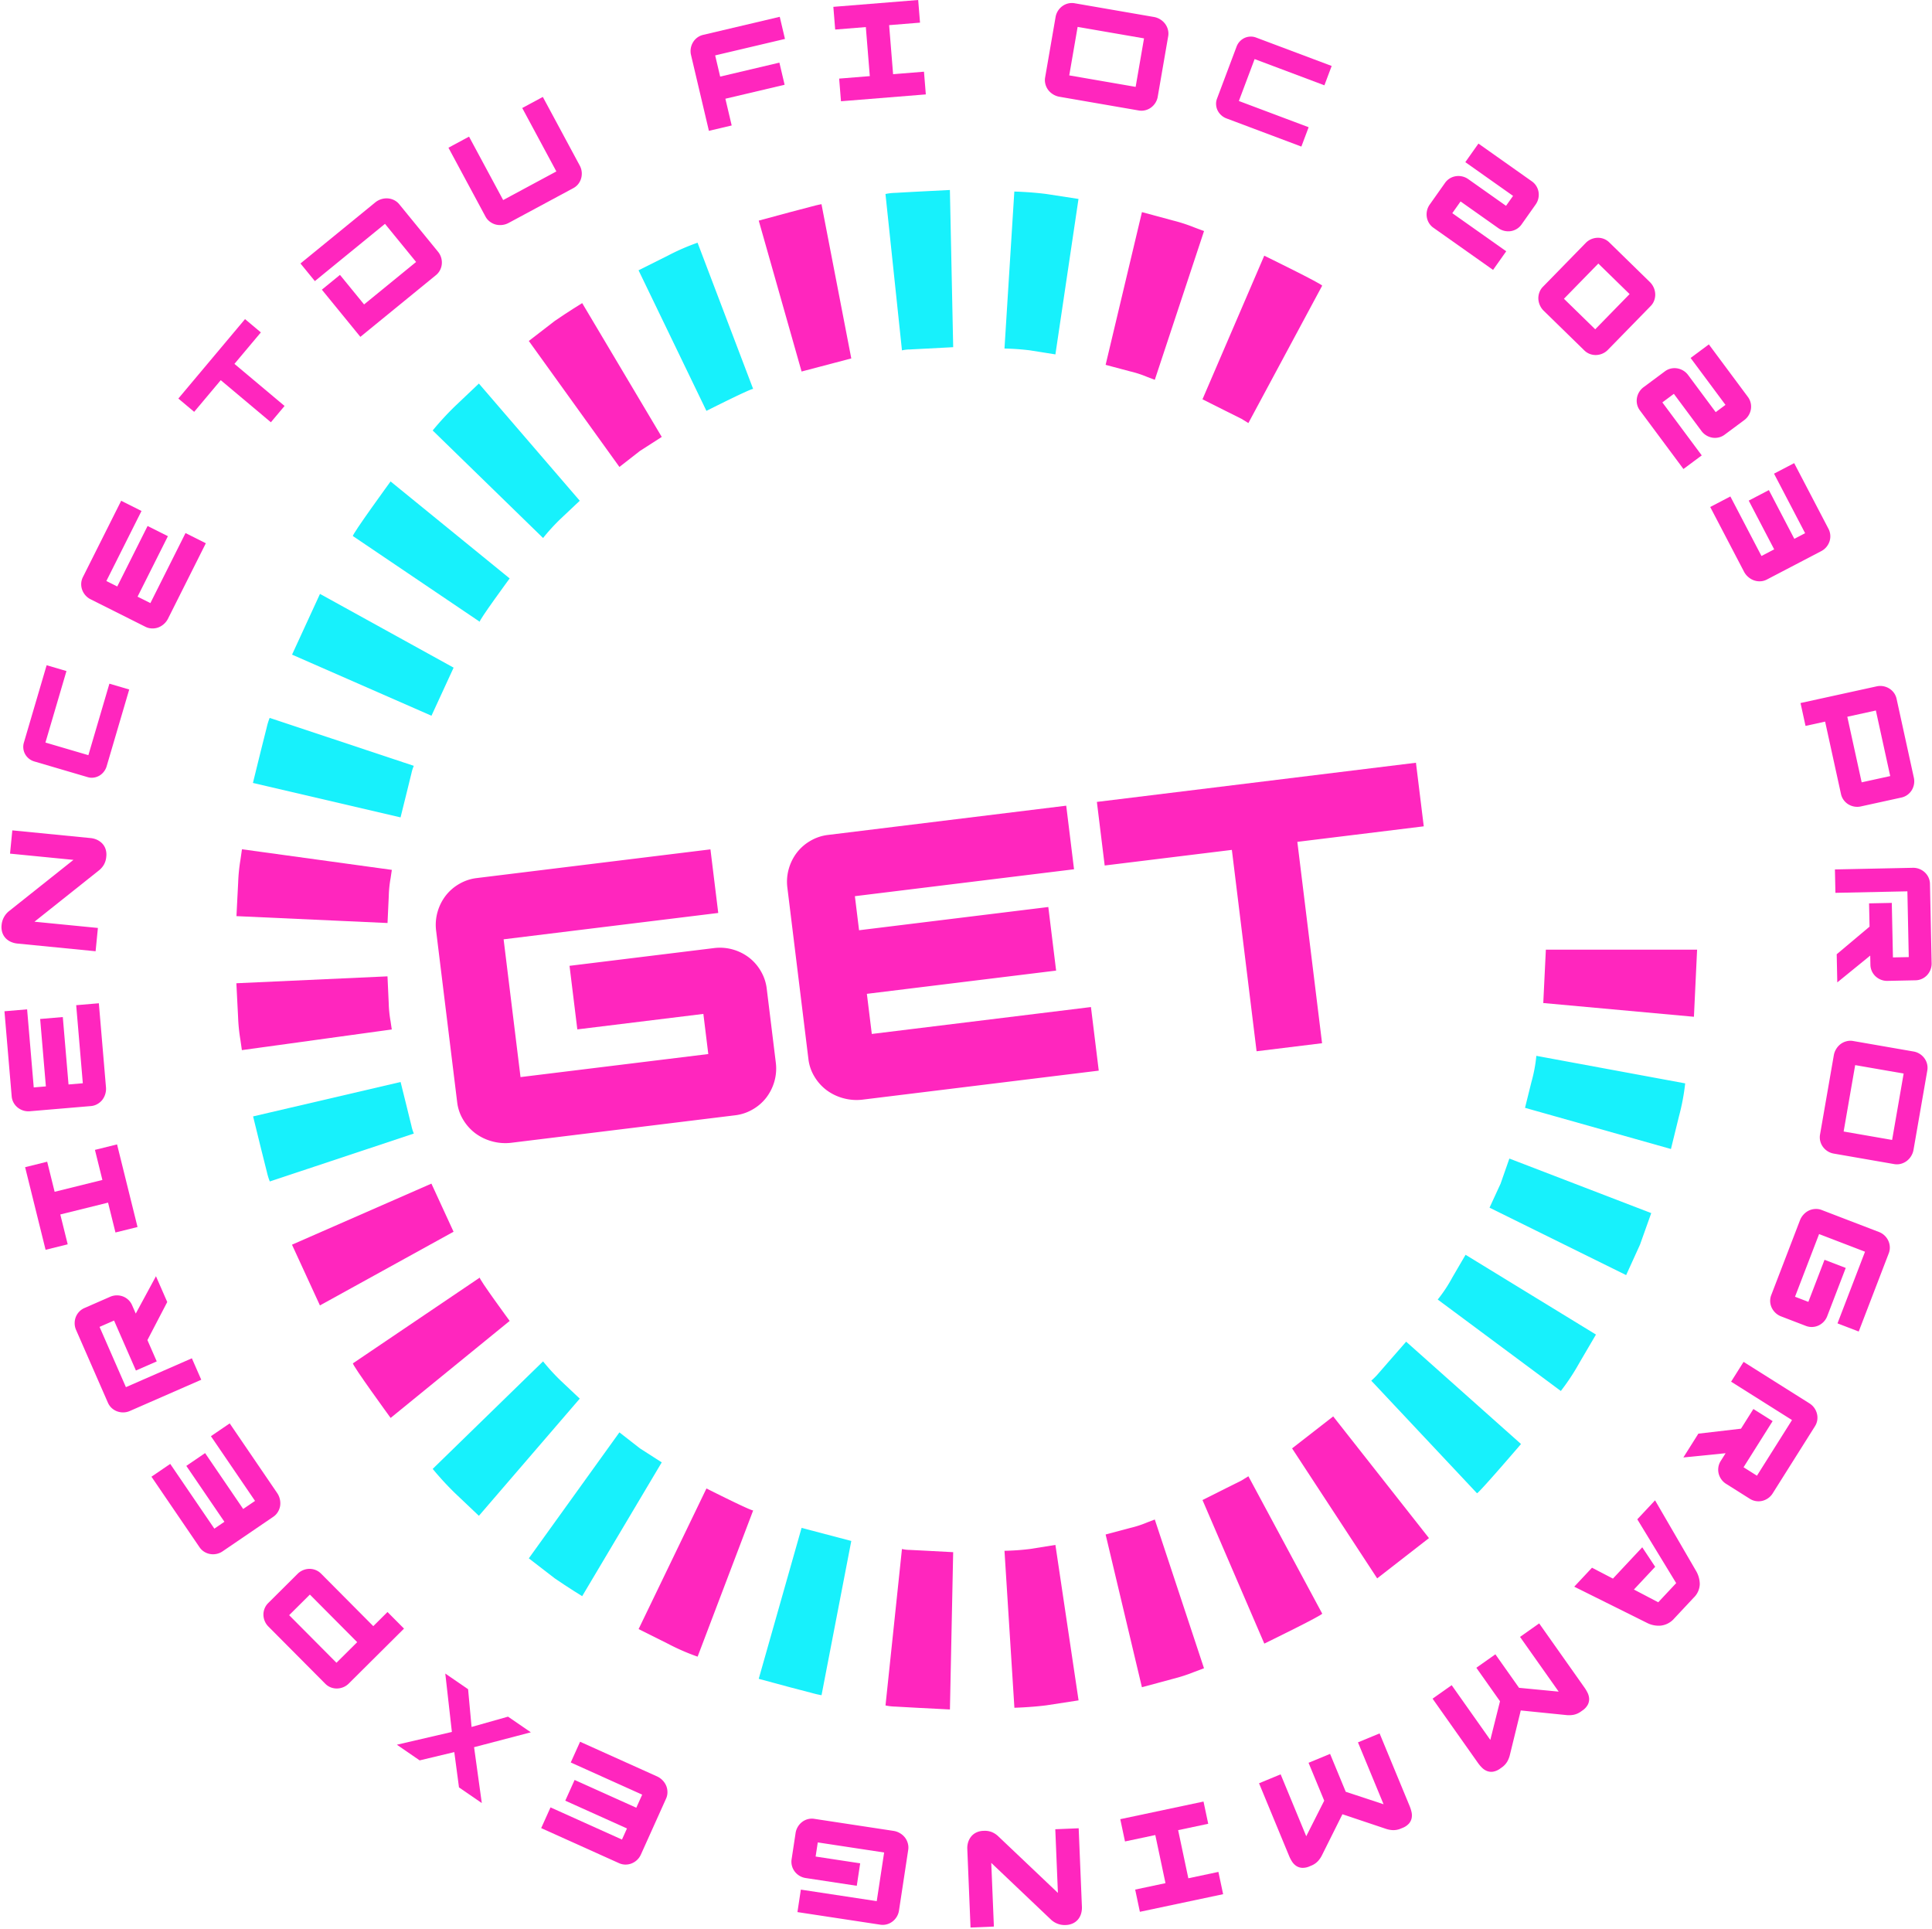 <svg xmlns="http://www.w3.org/2000/svg" width="157.059" height="156.799" viewBox="0 0 157.059 156.799"><defs><style>.a{fill:#ff26be;}.b{fill:#17f1fc;}</style></defs><g transform="translate(-1350.854 -2946.175)"><path class="a" d="M1.24-17.825a3.845,3.845,0,0,1,.31-1.55A3.922,3.922,0,0,1,2.372-20.6a3.756,3.756,0,0,1,1.209-.806A3.671,3.671,0,0,1,5.022-21.7H24.18v5.208H6.6V-5.208H21.979V-8.494H11.656V-13.7H23.467a3.845,3.845,0,0,1,1.55.31,3.922,3.922,0,0,1,1.224.822,3.756,3.756,0,0,1,.806,1.209,3.671,3.671,0,0,1,.295,1.441v6.045a3.845,3.845,0,0,1-.31,1.55A3.922,3.922,0,0,1,26.21-1.1,3.756,3.756,0,0,1,25-.294,3.671,3.671,0,0,1,23.56,0H5.239A4.069,4.069,0,0,1,3.658-.31a4.023,4.023,0,0,1-1.271-.822A3.838,3.838,0,0,1,1.55-2.34a3.514,3.514,0,0,1-.31-1.442Zm28.768,0a3.845,3.845,0,0,1,.31-1.55,3.922,3.922,0,0,1,.822-1.225,3.756,3.756,0,0,1,1.209-.806A3.671,3.671,0,0,1,33.79-21.7H53.32v5.208H35.371v2.79h15.5v5.208h-15.5v3.286H53.32V0H34.007a4.069,4.069,0,0,1-1.581-.31,4.023,4.023,0,0,1-1.271-.822,3.838,3.838,0,0,1-.837-1.209,3.514,3.514,0,0,1-.31-1.442Zm36.239,1.333H55.831V-21.7H81.964v5.208H71.61V0H66.247Z" transform="translate(1387.253 3039.705) rotate(-7)"/><g transform="translate(1370.073 2961.615)"><path class="a" d="M462.382,150.287l.21-4.337h12.295l-.258,5.454Z" transform="translate(-356.143 -84.191)"/><path class="b" d="M461.618,154.618s.26-1.049.521-2.1a11.982,11.982,0,0,0,.4-2.126l12.1,2.238a17.834,17.834,0,0,1-.507,2.681c-.326,1.327-.651,2.654-.651,2.654Z" transform="translate(-356.863 -80.003)"/><path class="b" d="M460.133,158.682l.9-1.954c.358-1.018.713-2.038.713-2.038l11.533,4.434s-.457,1.284-.915,2.567c-.561,1.238-1.125,2.473-1.125,2.473Z" transform="translate(-358.263 -75.951)"/><path class="b" d="M457.966,162.353a11.73,11.73,0,0,0,1.181-1.784c.54-.927,1.082-1.854,1.082-1.854l10.6,6.485s-.686,1.168-1.368,2.335a17.951,17.951,0,0,1-1.488,2.252Z" transform="translate(-360.307 -72.154)"/><path class="b" d="M455.185,165.524a6.1,6.1,0,0,0,.474-.464l.962-1.106c.7-.8,1.4-1.6,1.4-1.6l9.338,8.319s-3.5,4.082-3.581,4Z" transform="translate(-362.929 -68.729)"/><path class="a" d="M451.872,168.077l3.342-2.6L463,175.37l-4.21,3.274Z" transform="translate(-366.053 -65.778)"/><path class="a" d="M448.123,169.915l1.877-.942,1.294-.645.56-.346,6,11.164c.062.117-4.706,2.44-4.706,2.44Z" transform="translate(-369.587 -63.417)"/><path class="a" d="M444.07,171.01s1.01-.268,2.019-.538a8.671,8.671,0,0,0,1.366-.447l.612-.233,4,12.091-.773.291a13.446,13.446,0,0,1-1.725.563l-2.549.688Z" transform="translate(-373.409 -61.711)"/><path class="a" d="M439.838,171.333a19.954,19.954,0,0,0,2.079-.148l2.061-.33,1.883,12.637-2.6.4c-1.3.167-2.617.2-2.617.2Z" transform="translate(-377.399 -60.709)"/><path class="a" d="M436.2,171.025a2.874,2.874,0,0,0,.649.076c.391.019.911.045,1.432.072l2.083.111L440.1,184.07l-2.623-.134-1.8-.1a4.227,4.227,0,0,1-.814-.093Z" transform="translate(-382.096 -60.548)"/><path class="b" d="M433.037,170.142l4.041,1.063-2.419,12.539a8.057,8.057,0,0,1-.8-.186L432.1,183.1l-2.547-.688Z" transform="translate(-387.093 -61.381)"/><path class="a" d="M430.046,168.493s3.752,1.894,3.8,1.778l-4.519,11.894a17.991,17.991,0,0,1-2.425-1.057l-2.372-1.185Z" transform="translate(-391.835 -62.936)"/><path class="b" d="M427.3,166.146s.835.651,1.667,1.3l1.774,1.139-6.468,10.876s-1.135-.694-2.228-1.447l-2.11-1.628Z" transform="translate(-396.165 -65.149)"/><path class="b" d="M424.888,163.175a16.785,16.785,0,0,0,1.436,1.57c.773.729,1.547,1.459,1.547,1.459l-8.2,9.526-1.941-1.842a24.449,24.449,0,0,1-1.815-1.972Z" transform="translate(-399.959 -67.95)"/><path class="a" d="M422.888,159.67c-.1.074,2.431,3.522,2.431,3.522l-9.677,7.886s-3.177-4.36-3.062-4.44Z" transform="translate(-403.105 -71.255)"/><path class="a" d="M421.358,155.738l1.8,3.911-10.863,5.99-2.271-4.937Z" transform="translate(-405.506 -74.962)"/><path class="b" d="M420.392,151.486l.521,2.1c.128.527.258,1.051.356,1.446a3.362,3.362,0,0,0,.2.645l-11.71,3.894a5.122,5.122,0,0,1-.247-.814c-.128-.5-.291-1.158-.458-1.82l-.653-2.654Z" transform="translate(-407.045 -78.971)"/><path class="a" d="M419.982,147.066s.051,1.084.1,2.168a9.645,9.645,0,0,0,.15,1.48c.058.4.1.67.1.67l-12.186,1.679s-.049-.338-.122-.845a14.354,14.354,0,0,1-.188-1.865c-.07-1.364-.138-2.726-.138-2.726Z" transform="translate(-407.701 -83.139)"/><path class="a" d="M420.336,143.424s-.041.268-.1.67a9.639,9.639,0,0,0-.15,1.482c-.052,1.084-.1,2.168-.1,2.168l-12.281-.56s.068-1.364.138-2.726a14.282,14.282,0,0,1,.188-1.865c.072-.507.122-.845.122-.845Z" transform="translate(-407.701 -88.152)"/><path class="b" d="M421.466,140.148a3.364,3.364,0,0,0-.2.645c-.1.394-.225.919-.356,1.446l-.521,2.1-12-2.8s.326-1.327.653-2.652c.167-.663.332-1.325.459-1.822a5.212,5.212,0,0,1,.247-.814Z" transform="translate(-407.046 -93.334)"/><path class="b" d="M423.163,137.058l-1.8,3.909L410.029,136l2.271-4.937Z" transform="translate(-405.506 -98.225)"/><path class="b" d="M425.319,134.243s-2.534,3.449-2.431,3.523L412.577,130.8c-.115-.082,3.062-4.441,3.062-4.441Z" transform="translate(-403.106 -102.663)"/><path class="b" d="M427.87,131.79s-.773.729-1.547,1.459a16.477,16.477,0,0,0-1.436,1.57l-8.974-8.741a24.1,24.1,0,0,1,1.815-1.972l1.941-1.842Z" transform="translate(-399.958 -106.525)"/><path class="a" d="M430.742,129.775l-1.774,1.14-1.667,1.3-7.366-10.241,2.11-1.628c1.094-.754,2.229-1.449,2.229-1.449Z" transform="translate(-396.165 -109.697)"/><path class="b" d="M433.844,128.263c-.047-.117-3.8,1.778-3.8,1.778l-5.518-11.428,2.372-1.185a17.826,17.826,0,0,1,2.425-1.057Z" transform="translate(-391.835 -112.081)"/><path class="a" d="M437.079,127.3l-4.041,1.063-3.482-12.266,2.547-.688,1.753-.46c.478-.134.8-.188.8-.188Z" transform="translate(-387.094 -113.603)"/><path class="b" d="M440.363,126.945l-2.083.111c-.521.027-1.041.052-1.432.074a2.742,2.742,0,0,0-.649.076l-1.341-12.712a4.224,4.224,0,0,1,.814-.093c.492-.029,1.148-.066,1.8-.1l2.623-.134Z" transform="translate(-382.094 -114.163)"/><path class="b" d="M443.978,127.468s-1.03-.165-2.061-.328a19.951,19.951,0,0,0-2.079-.148l.8-12.761s1.315.029,2.617.2l2.6.4Z" transform="translate(-377.399 -114.099)"/><path class="a" d="M448.067,128.724l-.612-.233a8.74,8.74,0,0,0-1.366-.447c-1.01-.268-2.019-.538-2.019-.538l2.953-12.415,2.549.688a13.555,13.555,0,0,1,1.725.563c.462.175.773.289.773.289Z" transform="translate(-373.409 -113.288)"/><path class="a" d="M451.853,130.52l-.56-.346c-.354-.175-.824-.41-1.294-.645-.937-.472-1.877-.942-1.877-.942l5.022-11.673s4.768,2.326,4.706,2.442Z" transform="translate(-369.587 -111.569)"/></g><g transform="translate(1347.625 2942.859)"><path class="a" d="M3.51-5.32H.15V-7H8.58v1.68H5.24V0H3.51Z" transform="matrix(0.643, -0.766, 0.766, 0.643, 22.993, 40.33)"/><path class="a" d="M.55-4.95h1.9v3.1H7.909v-4H.55V-7.7H8.393a1.444,1.444,0,0,1,.561.11,1.428,1.428,0,0,1,.451.292,1.362,1.362,0,0,1,.3.429,1.247,1.247,0,0,1,.11.511v4.983a1.364,1.364,0,0,1-.11.55,1.392,1.392,0,0,1-.292.435A1.333,1.333,0,0,1,8.981-.1,1.3,1.3,0,0,1,8.47,0H.55Z" transform="translate(32.099 31.046) rotate(-39.23)"/><path class="a" d="M.55-7.7h1.9v5.852H7.359V-7.7h1.9v6.325a1.364,1.364,0,0,1-.11.55,1.392,1.392,0,0,1-.292.435A1.333,1.333,0,0,1,8.431-.1,1.3,1.3,0,0,1,7.92,0H1.969a1.444,1.444,0,0,1-.561-.11A1.428,1.428,0,0,1,.957-.4,1.362,1.362,0,0,1,.66-.83a1.247,1.247,0,0,1-.11-.512Z" transform="matrix(0.881, -0.474, 0.474, 0.881, 42.85, 22.368)"/><path class="a" d="M.55-6.325a1.364,1.364,0,0,1,.11-.55,1.392,1.392,0,0,1,.291-.434A1.333,1.333,0,0,1,1.38-7.6a1.3,1.3,0,0,1,.512-.1H8.283v1.848H2.453v1.771H7.4v1.848H2.453V0H.55Z" transform="translate(60.323 14.078) rotate(-13.27)"/><path class="a" d="M.22-1.848h2.5v-4H.22V-7.7H7.139v1.848H4.62v4H7.139V0H.22Z" transform="translate(71.376 11.565) rotate(-4.62)"/><path class="a" d="M7.821-1.848v-4H2.343v4ZM.44-6.325a1.364,1.364,0,0,1,.11-.55,1.392,1.392,0,0,1,.291-.434A1.333,1.333,0,0,1,1.271-7.6a1.3,1.3,0,0,1,.512-.1H8.305a1.444,1.444,0,0,1,.561.11,1.428,1.428,0,0,1,.451.292,1.362,1.362,0,0,1,.3.429,1.247,1.247,0,0,1,.11.511v4.983a1.364,1.364,0,0,1-.11.55,1.392,1.392,0,0,1-.292.435A1.333,1.333,0,0,1,8.894-.1a1.3,1.3,0,0,1-.512.1H1.859A1.444,1.444,0,0,1,1.3-.11,1.428,1.428,0,0,1,.847-.4,1.362,1.362,0,0,1,.55-.83a1.247,1.247,0,0,1-.11-.512Z" transform="translate(87.528 10.866) rotate(9.81)"/><path class="a" d="M.4-5.75a1.24,1.24,0,0,1,.1-.5,1.265,1.265,0,0,1,.265-.395,1.211,1.211,0,0,1,.39-.26A1.184,1.184,0,0,1,1.62-7H8.19v1.68H2.13v3.64H8.19V0H1.69a1.313,1.313,0,0,1-.51-.1A1.3,1.3,0,0,1,.77-.365,1.238,1.238,0,0,1,.5-.755,1.133,1.133,0,0,1,.4-1.22Z" transform="translate(101.356 12.349) rotate(20.6)"/><path class="a" d="M.44-3.52a1.3,1.3,0,0,1,.1-.511A1.333,1.333,0,0,1,.83-4.46a1.392,1.392,0,0,1,.435-.292,1.364,1.364,0,0,1,.55-.11H5.566v-.99H.814V-7.7H6.127a1.3,1.3,0,0,1,.512.1,1.333,1.333,0,0,1,.429.286,1.392,1.392,0,0,1,.292.434,1.364,1.364,0,0,1,.11.55v1.969a1.3,1.3,0,0,1-.1.511,1.333,1.333,0,0,1-.286.429,1.392,1.392,0,0,1-.435.291,1.364,1.364,0,0,1-.55.11H2.343v1.166H7.711V0H1.782a1.3,1.3,0,0,1-.512-.1A1.333,1.333,0,0,1,.841-.391,1.392,1.392,0,0,1,.55-.825a1.364,1.364,0,0,1-.11-.55Z" transform="translate(118.308 20.806) rotate(35.25)"/><path class="a" d="M6.006-1.848v-4H2.453v4ZM.55-6.325a1.364,1.364,0,0,1,.11-.55,1.392,1.392,0,0,1,.291-.434A1.333,1.333,0,0,1,1.38-7.6a1.3,1.3,0,0,1,.512-.1h4.6a1.444,1.444,0,0,1,.561.11A1.428,1.428,0,0,1,7.5-7.3a1.362,1.362,0,0,1,.3.429,1.247,1.247,0,0,1,.11.511v4.983a1.364,1.364,0,0,1-.11.55,1.392,1.392,0,0,1-.291.435A1.333,1.333,0,0,1,7.078-.1a1.3,1.3,0,0,1-.511.1h-4.6a1.444,1.444,0,0,1-.561-.11A1.428,1.428,0,0,1,.957-.4,1.362,1.362,0,0,1,.66-.83a1.247,1.247,0,0,1-.11-.512Z" transform="translate(127.322 27.21) rotate(44.32)"/><path class="a" d="M.44-3.52a1.3,1.3,0,0,1,.1-.511A1.333,1.333,0,0,1,.83-4.46a1.392,1.392,0,0,1,.435-.292,1.364,1.364,0,0,1,.55-.11H5.566v-.99H.814V-7.7H6.127a1.3,1.3,0,0,1,.512.1,1.333,1.333,0,0,1,.429.286,1.392,1.392,0,0,1,.292.434,1.364,1.364,0,0,1,.11.55v1.969a1.3,1.3,0,0,1-.1.511,1.333,1.333,0,0,1-.286.429,1.392,1.392,0,0,1-.435.291,1.364,1.364,0,0,1-.55.11H2.343v1.166H7.711V0H1.782a1.3,1.3,0,0,1-.512-.1A1.333,1.333,0,0,1,.841-.391,1.392,1.392,0,0,1,.55-.825a1.364,1.364,0,0,1-.11-.55Z" transform="translate(135.482 35.252) rotate(53.38)"/><path class="a" d="M.44-1.848H5.9V-3.014H1.43V-4.862H5.9v-.99H.44V-7.7H6.457a1.3,1.3,0,0,1,.511.1,1.333,1.333,0,0,1,.429.286,1.392,1.392,0,0,1,.292.434,1.364,1.364,0,0,1,.11.55v4.983a1.247,1.247,0,0,1-.11.512,1.362,1.362,0,0,1-.3.429,1.428,1.428,0,0,1-.451.291A1.444,1.444,0,0,1,6.38,0H.44Z" transform="translate(142.055 44.139) rotate(62.42)"/><path class="a" d="M.55-6.325a1.364,1.364,0,0,1,.11-.55,1.392,1.392,0,0,1,.291-.434A1.333,1.333,0,0,1,1.38-7.6a1.3,1.3,0,0,1,.512-.1H8.437a1.364,1.364,0,0,1,.55.11,1.392,1.392,0,0,1,.435.292,1.333,1.333,0,0,1,.286.429,1.3,1.3,0,0,1,.1.511V-3a1.364,1.364,0,0,1-.11.55,1.392,1.392,0,0,1-.292.434,1.333,1.333,0,0,1-.429.286,1.3,1.3,0,0,1-.512.1H2.453V0H.55ZM7.909-3.476V-5.852H2.453v2.376Z" transform="matrix(0.214, 0.977, -0.977, 0.214, 149.482, 59.928)"/><path class="a" d="M.55-6.325a1.364,1.364,0,0,1,.11-.55,1.392,1.392,0,0,1,.291-.434A1.333,1.333,0,0,1,1.38-7.6a1.3,1.3,0,0,1,.512-.1H8.327a1.364,1.364,0,0,1,.55.11,1.392,1.392,0,0,1,.434.292,1.333,1.333,0,0,1,.286.429,1.3,1.3,0,0,1,.1.511v2.266a1.364,1.364,0,0,1-.11.55,1.392,1.392,0,0,1-.292.434,1.333,1.333,0,0,1-.429.286,1.3,1.3,0,0,1-.512.1H7.612L9.735,0H7.447L5.258-2.717H3.366V-4.565H7.8V-5.852H2.453V0H.55Z" transform="translate(152.385 73.442) rotate(88.8)"/><path class="a" d="M7.821-1.848v-4H2.343v4ZM.44-6.325a1.364,1.364,0,0,1,.11-.55,1.392,1.392,0,0,1,.291-.434A1.333,1.333,0,0,1,1.271-7.6a1.3,1.3,0,0,1,.512-.1H8.305a1.444,1.444,0,0,1,.561.11,1.428,1.428,0,0,1,.451.292,1.362,1.362,0,0,1,.3.429,1.247,1.247,0,0,1,.11.511v4.983a1.364,1.364,0,0,1-.11.55,1.392,1.392,0,0,1-.292.435A1.333,1.333,0,0,1,8.894-.1a1.3,1.3,0,0,1-.512.1H1.859A1.444,1.444,0,0,1,1.3-.11,1.428,1.428,0,0,1,.847-.4,1.362,1.362,0,0,1,.55-.83a1.247,1.247,0,0,1-.11-.512Z" transform="translate(152.623 87.274) rotate(99.86)"/><path class="a" d="M.44-6.325a1.364,1.364,0,0,1,.11-.55,1.392,1.392,0,0,1,.291-.434A1.333,1.333,0,0,1,1.271-7.6a1.3,1.3,0,0,1,.512-.1h6.8v1.848H2.343v4H7.8V-3.014H4.136V-4.862H8.327a1.364,1.364,0,0,1,.55.11,1.392,1.392,0,0,1,.434.292,1.333,1.333,0,0,1,.286.429,1.3,1.3,0,0,1,.1.511v2.145a1.364,1.364,0,0,1-.11.55A1.392,1.392,0,0,1,9.3-.391,1.333,1.333,0,0,1,8.872-.1,1.3,1.3,0,0,1,8.36,0h-6.5A1.444,1.444,0,0,1,1.3-.11,1.428,1.428,0,0,1,.847-.4,1.362,1.362,0,0,1,.55-.83a1.247,1.247,0,0,1-.11-.512Z" transform="translate(150.22 100.782) rotate(111.01)"/><path class="a" d="M.55-6.325a1.364,1.364,0,0,1,.11-.55,1.392,1.392,0,0,1,.291-.434A1.333,1.333,0,0,1,1.38-7.6a1.3,1.3,0,0,1,.512-.1H8.327a1.364,1.364,0,0,1,.55.11,1.392,1.392,0,0,1,.434.292,1.333,1.333,0,0,1,.286.429,1.3,1.3,0,0,1,.1.511v2.266a1.364,1.364,0,0,1-.11.55,1.392,1.392,0,0,1-.292.434,1.333,1.333,0,0,1-.429.286,1.3,1.3,0,0,1-.512.1H7.612L9.735,0H7.447L5.258-2.717H3.366V-4.565H7.8V-5.852H2.453V0H.55Z" transform="matrix(-0.533, 0.846, -0.846, -0.533, 145.264, 113.557)"/><path class="a" d="M2.013-6.325A2.177,2.177,0,0,1,2.6-7.309,1.589,1.589,0,0,1,3.74-7.7h2.3a1.708,1.708,0,0,1,1.177.391,2.074,2.074,0,0,1,.616.984L9.724,0H7.612L7.095-1.848H3.608L4.048-3.7h2.53L5.984-5.852H3.85L2.222,0H.11Z" transform="translate(137.849 125.197) rotate(133.1)"/><path class="a" d="M.55-6.391A2.948,2.948,0,0,1,.594-6.9,1.21,1.21,0,0,1,.77-7.353a.968.968,0,0,1,.374-.33,1.352,1.352,0,0,1,.627-.127h.121a1.55,1.55,0,0,1,.666.132,2.076,2.076,0,0,1,.512.341l2.783,2.42,2.783-2.42a2.076,2.076,0,0,1,.511-.341,1.55,1.55,0,0,1,.666-.132h.121a1.352,1.352,0,0,1,.627.127.968.968,0,0,1,.374.33,1.21,1.21,0,0,1,.176.457,2.948,2.948,0,0,1,.044.506V0h-1.9V-5.445L6.8-3.333V0H4.906V-3.333L2.453-5.445V0H.55Z" transform="matrix(-0.817, 0.577, -0.577, -0.817, 128.802, 134.964)"/><path class="a" d="M.55-6.391A2.948,2.948,0,0,1,.594-6.9,1.21,1.21,0,0,1,.77-7.353a.968.968,0,0,1,.374-.33,1.352,1.352,0,0,1,.627-.127h.121a1.55,1.55,0,0,1,.666.132,2.076,2.076,0,0,1,.512.341l2.783,2.42,2.783-2.42a2.076,2.076,0,0,1,.511-.341,1.55,1.55,0,0,1,.666-.132h.121a1.352,1.352,0,0,1,.627.127.968.968,0,0,1,.374.33,1.21,1.21,0,0,1,.176.457,2.948,2.948,0,0,1,.044.506V0h-1.9V-5.445L6.8-3.333V0H4.906V-3.333L2.453-5.445V0H.55Z" transform="translate(115.889 144.014) rotate(157.53)"/><path class="a" d="M.22-1.848h2.5v-4H.22V-7.7H7.139v1.848H4.62v4H7.139V0H.22Z" transform="matrix(-0.978, 0.207, -0.207, -0.978, 101.282, 149.718)"/><path class="a" d="M.55-6.391A1.73,1.73,0,0,1,.627-6.9a1.335,1.335,0,0,1,.242-.457,1.221,1.221,0,0,1,.429-.33,1.466,1.466,0,0,1,.638-.127,1.611,1.611,0,0,1,.638.127,1.622,1.622,0,0,1,.517.346L7.766-2.519V-7.7h1.9v6.391A1.624,1.624,0,0,1,9.587-.8a1.415,1.415,0,0,1-.248.456,1.221,1.221,0,0,1-.429.33A1.438,1.438,0,0,1,8.283.11a1.57,1.57,0,0,1-.66-.126,1.7,1.7,0,0,1-.495-.347L2.453-5.181V0H.55Z" transform="translate(91.468 151.913) rotate(177.64)"/><path class="a" d="M.44-6.325a1.364,1.364,0,0,1,.11-.55,1.392,1.392,0,0,1,.291-.434A1.333,1.333,0,0,1,1.271-7.6a1.3,1.3,0,0,1,.512-.1h6.8v1.848H2.343v4H7.8V-3.014H4.136V-4.862H8.327a1.364,1.364,0,0,1,.55.11,1.392,1.392,0,0,1,.434.292,1.333,1.333,0,0,1,.286.429,1.3,1.3,0,0,1,.1.511v2.145a1.364,1.364,0,0,1-.11.55A1.392,1.392,0,0,1,9.3-.391,1.333,1.333,0,0,1,8.872-.1,1.3,1.3,0,0,1,8.36,0h-6.5A1.444,1.444,0,0,1,1.3-.11,1.428,1.428,0,0,1,.847-.4,1.362,1.362,0,0,1,.55-.83a1.247,1.247,0,0,1-.11-.512Z" transform="translate(77.698 152.426) rotate(-171.36)"/><path class="a" d="M.44-6.325a1.364,1.364,0,0,1,.11-.55,1.392,1.392,0,0,1,.291-.434A1.333,1.333,0,0,1,1.271-7.6a1.3,1.3,0,0,1,.512-.1h6.93v1.848H2.343v.99h5.5v1.848h-5.5v1.166H8.712V0H1.859A1.444,1.444,0,0,1,1.3-.11,1.428,1.428,0,0,1,.847-.4,1.362,1.362,0,0,1,.55-.83a1.247,1.247,0,0,1-.11-.512Z" transform="translate(58.33 148.479) rotate(-155.76)"/><path class="a" d="M3.22-3.61.13-7H2.38L4.32-4.85,6.26-7H8.51L5.41-3.61,8.54,0H6.29L4.32-2.37,2.35,0H.1Z" transform="matrix(-0.824, -0.566, 0.566, -0.824, 46.465, 144.192)"/><path class="a" d="M.55-6.325a1.364,1.364,0,0,1,.11-.55,1.392,1.392,0,0,1,.291-.434A1.333,1.333,0,0,1,1.38-7.6a1.3,1.3,0,0,1,.512-.1H8.437a1.364,1.364,0,0,1,.55.11,1.392,1.392,0,0,1,.435.292,1.333,1.333,0,0,1,.286.429,1.3,1.3,0,0,1,.1.511V-3a1.364,1.364,0,0,1-.11.55,1.392,1.392,0,0,1-.292.434,1.333,1.333,0,0,1-.429.286,1.3,1.3,0,0,1-.512.1H2.453V0H.55ZM7.909-3.476V-5.852H2.453v2.376Z" transform="matrix(-0.705, -0.709, 0.709, -0.705, 36.46, 136.095)"/><path class="a" d="M.44-6.325a1.364,1.364,0,0,1,.11-.55,1.392,1.392,0,0,1,.291-.434A1.333,1.333,0,0,1,1.271-7.6a1.3,1.3,0,0,1,.512-.1h6.93v1.848H2.343v.99h5.5v1.848h-5.5v1.166H8.712V0H1.859A1.444,1.444,0,0,1,1.3-.11,1.428,1.428,0,0,1,.847-.4,1.362,1.362,0,0,1,.55-.83a1.247,1.247,0,0,1-.11-.512Z" transform="matrix(-0.563, -0.826, 0.826, -0.563, 26.807, 126.219)"/><path class="a" d="M.55-6.325a1.364,1.364,0,0,1,.11-.55,1.392,1.392,0,0,1,.291-.434A1.333,1.333,0,0,1,1.38-7.6a1.3,1.3,0,0,1,.512-.1H8.327a1.364,1.364,0,0,1,.55.11,1.392,1.392,0,0,1,.434.292,1.333,1.333,0,0,1,.286.429,1.3,1.3,0,0,1,.1.511v2.266a1.364,1.364,0,0,1-.11.55,1.392,1.392,0,0,1-.292.434,1.333,1.333,0,0,1-.429.286,1.3,1.3,0,0,1-.512.1H7.612L9.735,0H7.447L5.258-2.717H3.366V-4.565H7.8V-5.852H2.453V0H.55Z" transform="translate(19.81 115.979) rotate(-113.63)"/><path class="a" d="M.22-1.848h2.5v-4H.22V-7.7H7.139v1.848H4.62v4H7.139V0H.22Z" transform="translate(14.462 103.273) rotate(-103.92)"/><path class="a" d="M.44-6.325a1.364,1.364,0,0,1,.11-.55,1.392,1.392,0,0,1,.291-.434A1.333,1.333,0,0,1,1.271-7.6a1.3,1.3,0,0,1,.512-.1h6.93v1.848H2.343v.99h5.5v1.848h-5.5v1.166H8.712V0H1.859A1.444,1.444,0,0,1,1.3-.11,1.428,1.428,0,0,1,.847-.4,1.362,1.362,0,0,1,.55-.83a1.247,1.247,0,0,1-.11-.512Z" transform="translate(12.001 93.552) rotate(-94.85)"/><path class="a" d="M.55-6.391A1.73,1.73,0,0,1,.627-6.9a1.335,1.335,0,0,1,.242-.457,1.221,1.221,0,0,1,.429-.33,1.466,1.466,0,0,1,.638-.127,1.611,1.611,0,0,1,.638.127,1.622,1.622,0,0,1,.517.346L7.766-2.519V-7.7h1.9v6.391A1.624,1.624,0,0,1,9.587-.8a1.415,1.415,0,0,1-.248.456,1.221,1.221,0,0,1-.429.33A1.438,1.438,0,0,1,8.283.11a1.57,1.57,0,0,1-.66-.126,1.7,1.7,0,0,1-.495-.347L2.453-5.181V0H.55Z" transform="translate(10.947 81.19) rotate(-84.38)"/><path class="a" d="M.4-5.75a1.24,1.24,0,0,1,.1-.5,1.265,1.265,0,0,1,.265-.395,1.211,1.211,0,0,1,.39-.26A1.184,1.184,0,0,1,1.62-7H8.19v1.68H2.13v3.64H8.19V0H1.69a1.313,1.313,0,0,1-.51-.1A1.3,1.3,0,0,1,.77-.365,1.238,1.238,0,0,1,.5-.755,1.133,1.133,0,0,1,.4-1.22Z" transform="matrix(0.282, -0.959, 0.959, 0.282, 11.424, 67.22)"/><path class="a" d="M.44-6.325a1.364,1.364,0,0,1,.11-.55,1.392,1.392,0,0,1,.291-.434A1.333,1.333,0,0,1,1.271-7.6a1.3,1.3,0,0,1,.512-.1h6.93v1.848H2.343v.99h5.5v1.848h-5.5v1.166H8.712V0H1.859A1.444,1.444,0,0,1,1.3-.11,1.428,1.428,0,0,1,.847-.4,1.362,1.362,0,0,1,.55-.83a1.247,1.247,0,0,1-.11-.512Z" transform="translate(16.056 55.264) rotate(-63.36)"/></g></g></svg>